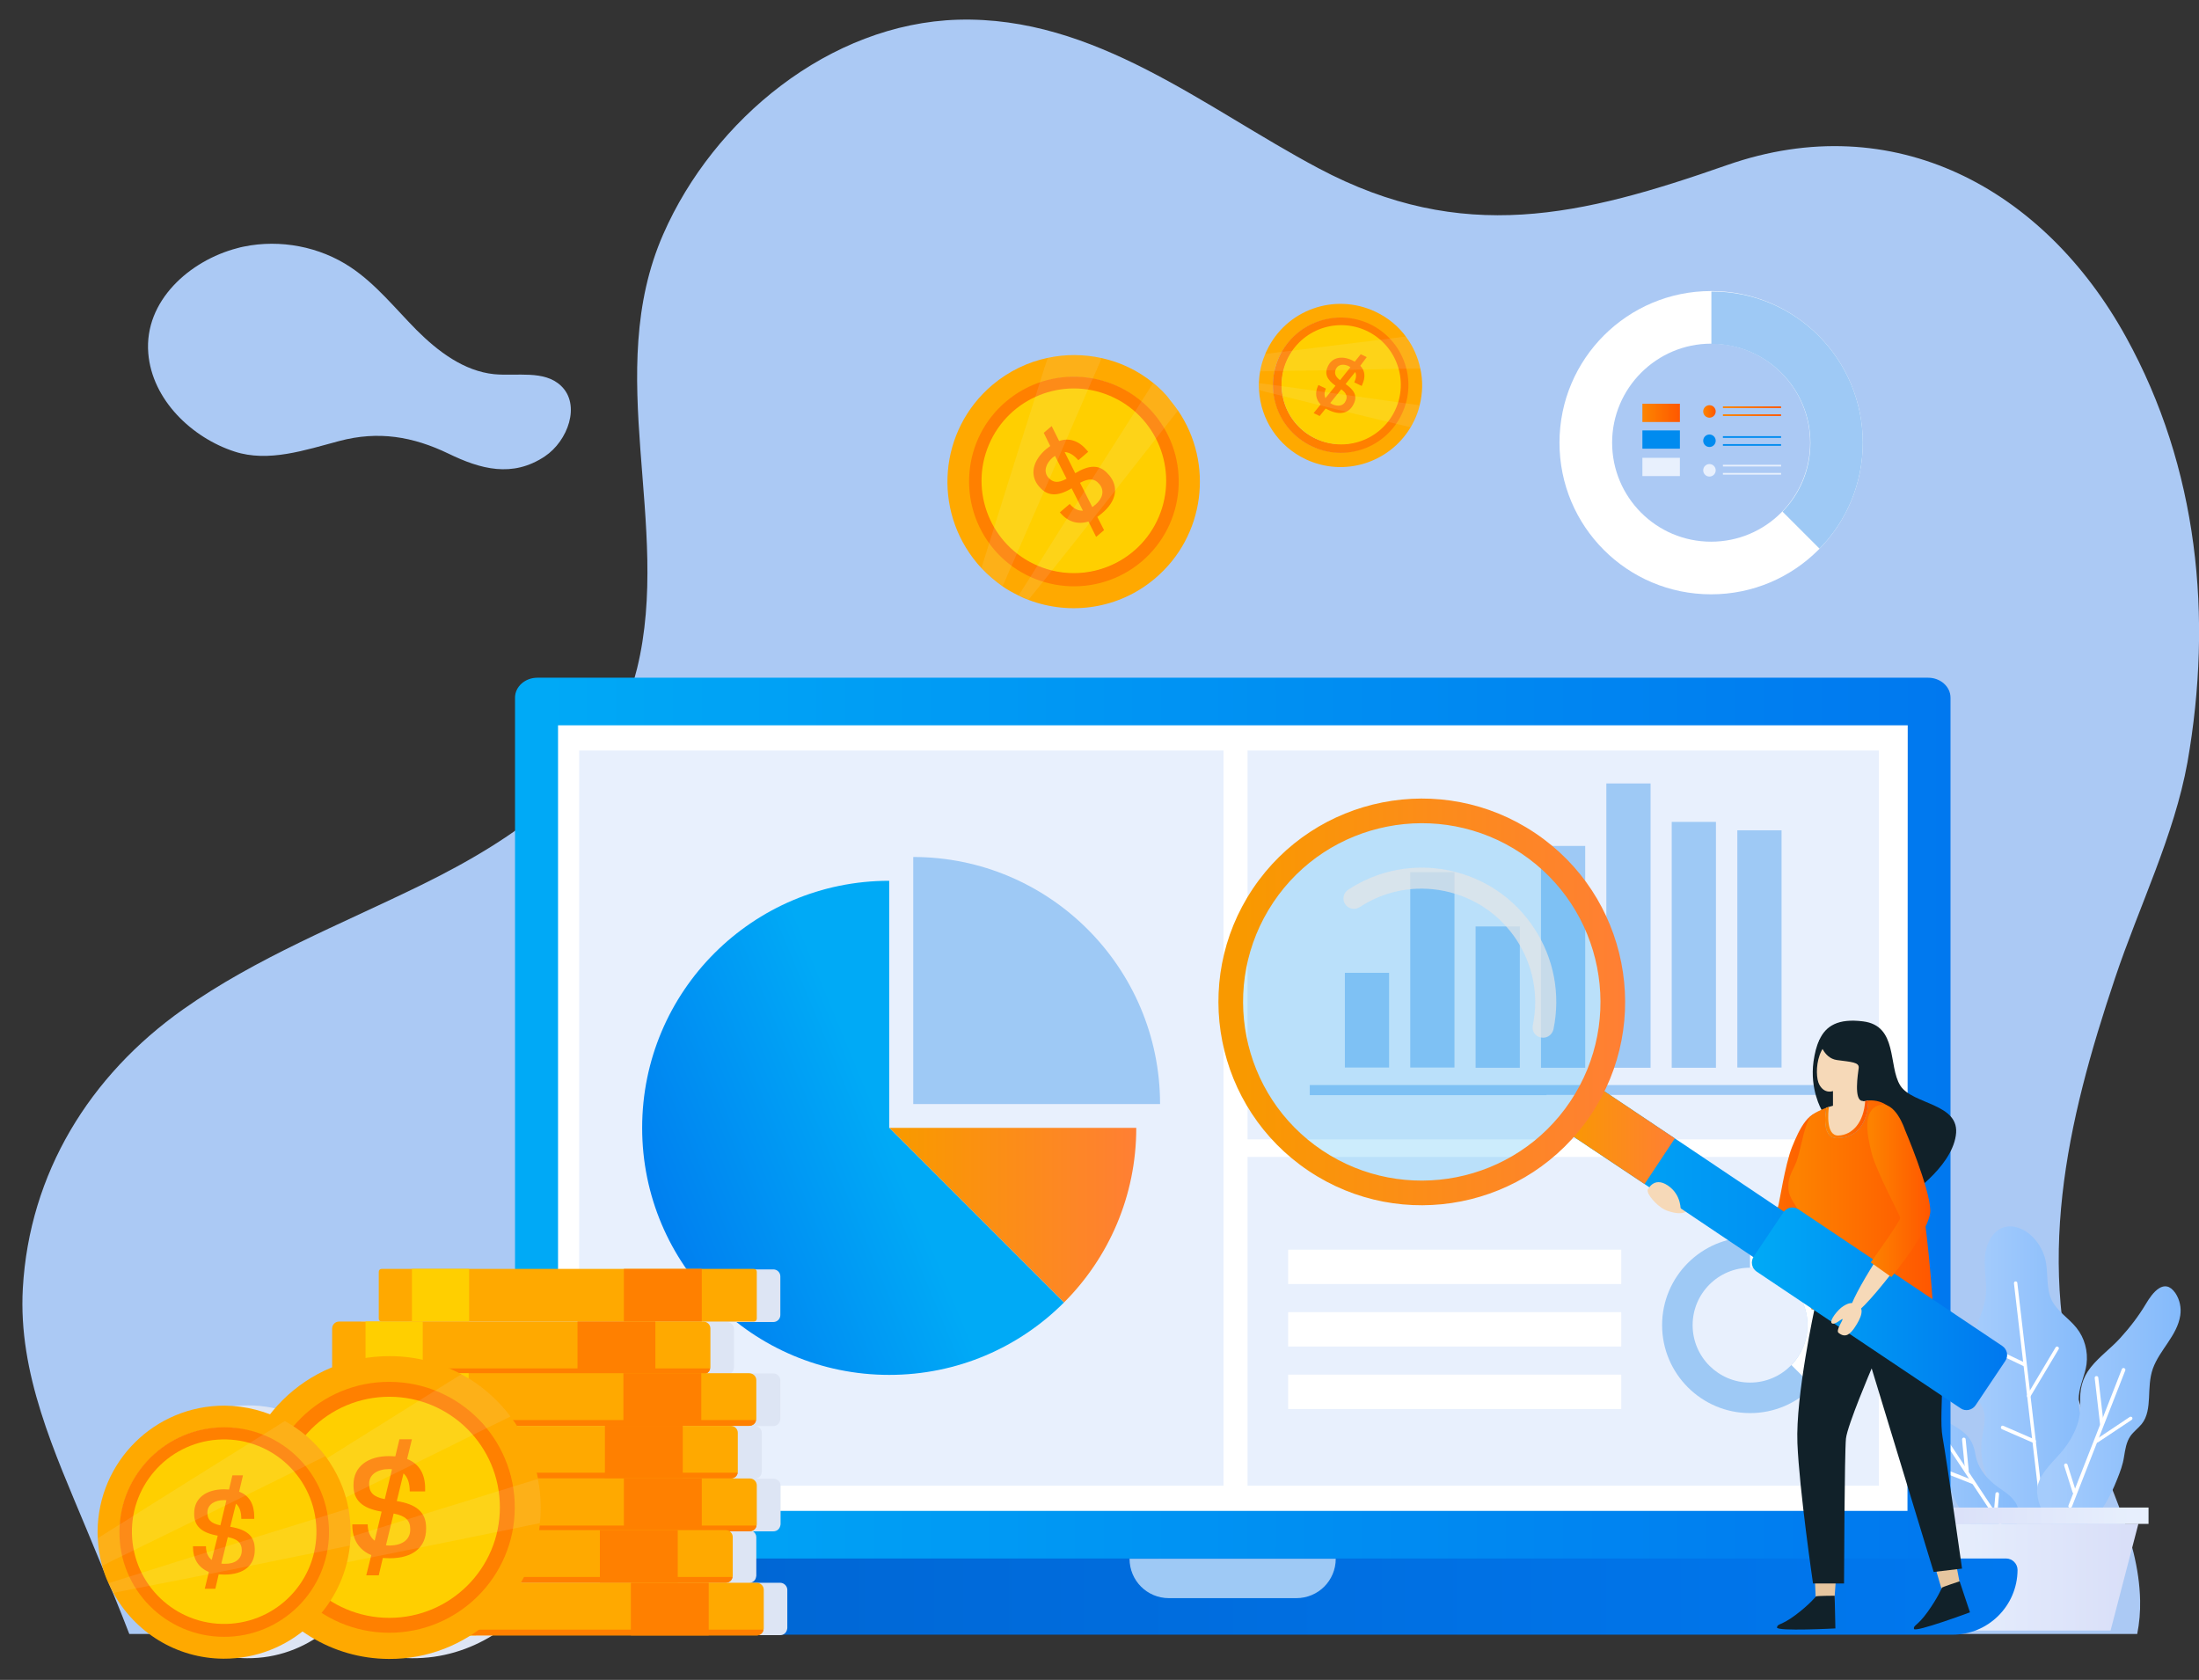 <?xml version="1.0" encoding="utf-8"?>
<!-- Generator: Adobe Illustrator 25.3.1, SVG Export Plug-In . SVG Version: 6.00 Build 0)  -->
<svg version="1.1" id="Layer_1" xmlns="http://www.w3.org/2000/svg" xmlns:xlink="http://www.w3.org/1999/xlink" x="0px" y="0px"
	 viewBox="0 0 915 699" style="enable-background:new 0 0 915 699;" xml:space="preserve">
<rect x="0" y="0" width="915" height="699" fill="#333333" stroke="none"/>
<style type="text/css">
	.st0{fill:#ABC9F4;}
	.st1{fill:url(#SVGID_1_);}
	.st2{fill:#FFFFFF;}
	.st3{fill:url(#SVGID_2_);}
	.st4{fill:none;stroke:#FFFFFF;stroke-width:0.614;stroke-linecap:round;stroke-miterlimit:10;}
	.st5{fill:url(#SVGID_3_);}
	.st6{fill:none;stroke:#000000;stroke-width:0.853;stroke-miterlimit:10;}
	.st7{fill:url(#SVGID_4_);}
	.st8{fill:url(#SVGID_5_);}
	.st9{fill:url(#SVGID_6_);}
	.st10{fill:url(#SVGID_7_);}
	.st11{fill:#9EC9F5;}
	.st12{fill:#E8F0FD;}
	.st13{fill:url(#SVGID_8_);}
	.st14{fill:url(#SVGID_9_);}
	.st15{fill:#DDE5F4;}
	.st16{fill:#FFA900;}
	.st17{fill:#FF8000;}
	.st18{fill:#FFCF00;}
	.st19{opacity:0.1;fill:#EFF0F0;enable-background:new    ;}
	.st20{fill:#F6D9B8;}
	.st21{fill:url(#SVGID_10_);}
	.st22{fill:#112129;}
	.st23{fill:#E6C69F;}
	.st24{fill:url(#SVGID_11_);}
	.st25{opacity:0.2;fill:#00A0F3;enable-background:new    ;}
	.st26{opacity:0.7;}
	.st27{fill:#E5E5E6;}
	.st28{fill:url(#SVGID_12_);}
	.st29{fill:url(#SVGID_13_);}
	.st30{fill:url(#SVGID_14_);}
	.st31{fill:url(#SVGID_15_);}
	.st32{fill:url(#SVGID_16_);}
	.st33{fill:url(#SVGID_17_);}
	.st34{fill:url(#SVGID_18_);}
	.st35{fill:url(#SVGID_19_);}
	.st36{fill:url(#SVGID_20_);}
	.st37{fill:#008BEF;}
	.st38{fill:url(#SVGID_21_);}
</style>
<path class="st0" d="M884.6,140.2c-34.1-61.8-96.6-95.8-166-71.5c-60.6,21.2-110,33.2-170,1.3c-47.6-25.3-93-63.4-150-61.8
	C345.2,9.8,296.9,49.7,276,97.4c-25.4,57.8,3.6,121.2-10.9,180.7c-10.9,44.7-51,71.1-89.9,90.2c-33.5,16.4-68.6,30.2-99,51.7
	c-38.9,27.5-64,68.2-66.7,116.1c-2,35.5,13.2,68.2,26.5,100.2c1.9,4.7,3.9,9.3,5.8,14c4.1,9.8,8.2,19.7,12,29.6h835.5
	c0.9-4.6,1.3-9.2,1.2-13.9c-0.5-26.9-15.3-52.2-23.6-77.2c-20.6-62.2-7.1-121.5,13.2-181.9c9.9-29.6,24.6-59.2,30.1-89.7
	C920.8,256.8,914.7,194.7,884.6,140.2z"/>
<g>
	<g>
		
			<linearGradient id="SVGID_1_" gradientUnits="userSpaceOnUse" x1="816.963" y1="128.878" x2="870.848" y2="128.878" gradientTransform="matrix(1 0 0 -1 0 700)">
			<stop  offset="8.333330e-02" style="stop-color:#A5CCFC"/>
			<stop  offset="1" style="stop-color:#84BAFB"/>
		</linearGradient>
		<path class="st1" d="M836.9,629.4c-8.3-8.9-14.4-19.5-12-32.2c1-5.2,2-9.6-1.5-14.1c-1.6-2.1-3.7-4-4.9-6.5
			c-3.5-7-0.9-14.4,2.1-21.1c2.2-4.9,4.6-9.9,5.5-15.2c0.9-5.7-0.6-11.3-0.2-17c0.3-5.5,3.2-11.6,8.6-12.8c3.6-0.8,7.3,0.8,10.1,3.1
			c3.2,2.7,5.5,6.5,6.5,10.6c1.3,5.6,0.1,11.8,2.7,17c2.3,4.5,7,7.3,10.2,11.3c3.4,4.2,4.9,9.8,4.2,15.2c-0.6,4.4-2.8,8.6-3.2,13.1
			c-1,10.1,6.6,19.4,5.8,29.5c-0.4,5.9-3.8,11.3-8.3,15c-5.2,4.2-12.8,7.4-19.6,6.5c-3.7-0.5-7-2.3-9.2-5.3"/>
		<g>
			<path class="st2" d="M849.3,625.4c-0.4,0-0.7-0.3-0.7-0.7L838,534c0-0.4,0.2-0.8,0.6-0.8c0.4,0,0.8,0.2,0.8,0.6l10.6,90.8
				C850.1,625,849.8,625.4,849.3,625.4C849.4,625.4,849.4,625.4,849.3,625.4z"/>
		</g>
		<g>
			<path class="st2" d="M844.2,581.6c-0.1,0-0.3,0-0.4-0.1c-0.4-0.2-0.5-0.7-0.3-1l11.8-19.8c0.2-0.4,0.7-0.5,1-0.3
				c0.4,0.2,0.5,0.7,0.3,1l-11.8,19.8C844.7,581.5,844.5,581.6,844.2,581.6z"/>
		</g>
		<g>
			<path class="st2" d="M842.2,568.5c-0.1,0-0.2,0-0.3-0.1l-15.5-7.4c-0.4-0.2-0.5-0.6-0.4-1c0.2-0.4,0.6-0.5,1-0.4l15.5,7.4
				c0.4,0.2,0.5,0.6,0.4,1C842.7,568.3,842.5,568.5,842.2,568.5z"/>
		</g>
		<g>
			<path class="st2" d="M846.4,600.5c-0.1,0-0.2,0-0.3-0.1l-13.1-5.7c-0.4-0.2-0.5-0.6-0.4-1c0.2-0.4,0.6-0.6,1-0.4l13.1,5.7
				c0.4,0.2,0.5,0.6,0.4,1C846.9,600.3,846.7,600.5,846.4,600.5z"/>
		</g>
		<g>
			
				<linearGradient id="SVGID_2_" gradientUnits="userSpaceOnUse" x1="847.557" y1="113.747" x2="907.297" y2="113.747" gradientTransform="matrix(1 0 0 -1 0 700)">
				<stop  offset="8.333330e-02" style="stop-color:#A5CCFC"/>
				<stop  offset="1" style="stop-color:#84BAFB"/>
			</linearGradient>
			<path class="st3" d="M848.2,624.5c-0.6-2.4-0.8-4.6-0.3-6.4c1.5-5.9,6.9-10.2,10.6-14.8c4.4-5.5,7.5-12.3,7.1-19.3
				c-0.3-5.7,0.7-10.5,4.4-15.1c3.6-4.5,8.4-7.9,12.2-12.1c4.1-4.5,7.7-9.2,10.8-14.4c2.6-4.4,7.6-11,12.2-4.3
				c1.8,2.7,2.5,6.1,2,9.3c-1.3,8.4-8.6,14.3-11.4,22.1c-1.4,4-1.4,8.1-1.6,12.2c-0.2,3.7-0.6,7.9-3.1,10.9
				c-1.4,1.7-3.3,3.1-4.6,4.9c-1.8,2.6-2.2,5.7-2.7,8.7c-0.5,3.3-1.6,6.2-2.8,9.2c-3,7.6-7.5,16.6-15.1,20.4
				c-2.2,1.1-4.8,1.8-7.2,1.3C853.2,635.9,849.5,629.4,848.2,624.5z"/>
			<g>
				<path class="st2" d="M861.4,627.4c-0.1,0-0.2,0-0.3,0c-0.4-0.2-0.6-0.6-0.4-1l22.2-56.7c0.2-0.4,0.6-0.6,1-0.4
					c0.4,0.2,0.6,0.6,0.4,1L862.1,627C862,627.2,861.7,627.4,861.4,627.4z"/>
			</g>
			<g>
				<path class="st4" d="M888.3,584.2"/>
			</g>
			<g>
				<path class="st2" d="M874.5,593.1c-0.4,0-0.7-0.3-0.7-0.7l-2.2-19c0-0.4,0.2-0.8,0.7-0.8c0.4,0,0.8,0.2,0.8,0.7l2.2,19
					C875.3,592.7,875,593.1,874.5,593.1C874.6,593.1,874.5,593.1,874.5,593.1z"/>
			</g>
			<g>
				<path class="st2" d="M872.5,600.3c-0.2,0-0.5-0.1-0.6-0.3c-0.2-0.3-0.1-0.8,0.2-1l14.1-9.4c0.3-0.2,0.8-0.1,1,0.2s0.1,0.8-0.2,1
					l-14.1,9.4C872.8,600.2,872.7,600.3,872.5,600.3z"/>
			</g>
			<g>
				<path class="st2" d="M863.1,621.5c-0.3,0-0.6-0.2-0.7-0.5l-3.5-11.1c-0.1-0.4,0.1-0.8,0.5-0.9c0.4-0.1,0.8,0.1,0.9,0.5l3.5,11.1
					c0.1,0.4-0.1,0.8-0.5,0.9C863.3,621.5,863.2,621.5,863.1,621.5z"/>
			</g>
		</g>
		<g>
			
				<linearGradient id="SVGID_3_" gradientUnits="userSpaceOnUse" x1="787.8" y1="90.927" x2="839.824" y2="90.927" gradientTransform="matrix(1 0 0 -1 0 700)">
				<stop  offset="8.333330e-02" style="stop-color:#A5CCFC"/>
				<stop  offset="1" style="stop-color:#84BAFB"/>
			</linearGradient>
			<path class="st5" d="M839.8,630.4c0.1-1.7-0.1-3.3-0.7-4.4c-1.9-3.8-6.2-5.9-9.4-8.5c-3.8-3.1-6.9-7.3-7.7-12.1
				c-0.6-3.9-2-7.1-5.2-9.6c-3.1-2.5-6.9-4.1-10.1-6.5c-3.4-2.5-6.6-5.1-9.4-8.2c-2.4-2.6-6.8-6.4-8.9-1.1c-0.8,2.1-0.8,4.5,0,6.6
				c2.1,5.5,8,8.4,11,13.3c1.5,2.5,2.1,5.3,2.9,8.1c0.7,2.5,1.6,5.3,3.7,6.9c1.2,1,2.7,1.6,3.9,2.6c1.6,1.5,2.3,3.6,3.1,5.5
				c0.8,2.1,2,4,3.2,5.9c3.1,4.8,7.5,10.2,13.3,11.6c1.7,0.4,3.5,0.5,5.1-0.2C838.1,638.9,839.7,633.9,839.8,630.4z"/>
			<g>
				<path class="st2" d="M832.3,634.3c-0.2,0-0.5-0.1-0.6-0.3l-23.4-35.3c-0.2-0.3-0.1-0.8,0.2-1s0.8-0.1,1,0.2l23.4,35.3
					c0.2,0.3,0.1,0.8-0.2,1C832.6,634.2,832.5,634.3,832.3,634.3z"/>
			</g>
			<path class="st6" d="M807.8,608.7"/>
			<g>
				<path class="st2" d="M818.4,612.9c-0.4,0-0.7-0.3-0.7-0.7l-1.3-13.2c0-0.4,0.3-0.8,0.7-0.8s0.8,0.3,0.8,0.7l1.3,13.2
					C819.2,612.5,818.9,612.9,818.4,612.9L818.4,612.9z"/>
			</g>
			<g>
				<path class="st2" d="M820.8,617.5c-0.1,0-0.2,0-0.3-0.1l-10.9-4.3c-0.4-0.1-0.6-0.6-0.4-1c0.1-0.4,0.6-0.6,1-0.4l10.9,4.3
					c0.4,0.1,0.6,0.6,0.4,1C821.4,617.3,821.1,617.5,820.8,617.5z"/>
			</g>
			<g>
				<path class="st2" d="M830.3,630.5C830.3,630.5,830.2,630.5,830.3,630.5c-0.5,0-0.8-0.4-0.7-0.8l0.7-8.1c0-0.4,0.3-0.7,0.8-0.7
					c0.4,0,0.7,0.4,0.7,0.8l-0.7,8.1C831,630.2,830.7,630.5,830.3,630.5z"/>
			</g>
		</g>
	</g>
	<g>
		<g>
			
				<linearGradient id="SVGID_4_" gradientUnits="userSpaceOnUse" x1="802.8" y1="43.75" x2="889.8" y2="43.75" gradientTransform="matrix(1 0 0 -1 0 700)">
				<stop  offset="0" style="stop-color:#E8F0FD"/>
				<stop  offset="1" style="stop-color:#D8DEF8"/>
			</linearGradient>
			<polygon class="st7" points="814.4,678.5 878.2,678.5 889.8,634 802.8,634 			"/>
		</g>
		
			<linearGradient id="SVGID_5_" gradientUnits="userSpaceOnUse" x1="798.7" y1="69.3" x2="894" y2="69.3" gradientTransform="matrix(1 0 0 -1 0 700)">
			<stop  offset="0" style="stop-color:#D8DEF8"/>
			<stop  offset="1" style="stop-color:#E8F0FD"/>
		</linearGradient>
		<rect x="798.7" y="627.3" class="st8" width="95.3" height="6.8"/>
	</g>
</g>
<g>
	<g>
		<g>
			
				<linearGradient id="SVGID_6_" gradientUnits="userSpaceOnUse" x1="214.3" y1="234.7" x2="811.6" y2="234.7" gradientTransform="matrix(1 0 0 -1 0 700)">
				<stop  offset="0" style="stop-color:#00AAF6"/>
				<stop  offset="1" style="stop-color:#0078EF"/>
			</linearGradient>
			<path class="st9" d="M811.5,640.3c0,4.6-4.2,8.3-9.3,8.3H223.6c-5.1,0-9.3-3.7-9.3-8.3v-350c0-4.6,4.2-8.3,9.3-8.3h578.7
				c5.1,0,9.3,3.7,9.3,8.3v350H811.5z"/>
			<path class="st2" d="M793.7,628.7C793.7,628.7,793.7,628.8,793.7,628.7H232.2l0,0V301.8h561.6L793.7,628.7L793.7,628.7z"/>
			
				<linearGradient id="SVGID_7_" gradientUnits="userSpaceOnUse" x1="186.4" y1="35.65" x2="839.5" y2="35.65" gradientTransform="matrix(1 0 0 -1 0 700)">
				<stop  offset="0" style="stop-color:#0063CF"/>
				<stop  offset="1" style="stop-color:#0078EF"/>
			</linearGradient>
			<path class="st10" d="M812.5,680.2H213.3c-14.9,0-26.9-12.1-26.9-26.9l0,0c0-2.6,2.1-4.8,4.8-4.8h643.5c2.6,0,4.8,2.1,4.8,4.8
				l0,0C839.4,668.2,827.3,680.2,812.5,680.2z"/>
			<g>
				<path class="st11" d="M555.8,648.6L555.8,648.6c0,9.1-7.3,16.4-16.4,16.4h-53c-9.1,0-16.4-7.3-16.4-16.4l0,0"/>
			</g>
		</g>
	</g>
	<path class="st12" d="M509.1,618.2C509.1,618.2,509.1,618.3,509.1,618.2H241l0,0V312.3h268.1V618.2z"/>
	<path class="st12" d="M781.8,618.2C781.8,618.2,781.8,618.3,781.8,618.2H519.1l0,0V481.4h262.7V618.2z"/>
	<path class="st12" d="M781.8,474.1L781.8,474.1H519.1l0,0V312.3h262.7V474.1z"/>
	<g>
		<g>
			
				<linearGradient id="SVGID_8_" gradientUnits="userSpaceOnUse" x1="370" y1="194.35" x2="472.8" y2="194.35" gradientTransform="matrix(1 0 0 -1 0 700)">
				<stop  offset="6.182800e-02" style="stop-color:#F99900"/>
				<stop  offset="1" style="stop-color:#FF7F34"/>
			</linearGradient>
			<path class="st13" d="M472.8,469.3c0,28.4-11.5,54.1-30.1,72.7L370,469.3H472.8z"/>
			
				<linearGradient id="SVGID_9_" gradientUnits="userSpaceOnUse" x1="368.294" y1="229.985" x2="258.825" y2="184.595" gradientTransform="matrix(1 0 0 -1 0 700)">
				<stop  offset="0" style="stop-color:#00AAF6"/>
				<stop  offset="1" style="stop-color:#0078EF"/>
			</linearGradient>
			<path class="st14" d="M442.7,542c-18.6,18.6-44.2,30.1-72.7,30.1c-56.8,0-102.8-46-102.8-102.8s46-102.8,102.8-102.8v102.8
				L442.7,542z"/>
			<g>
				<path class="st11" d="M482.7,459.4H380V356.6C436.7,356.6,482.7,402.7,482.7,459.4z"/>
			</g>
		</g>
		<g>
			<g>
				<polygon class="st11" points="755.9,451.5 643.5,451.5 633.2,451.5 545,451.5 545,455.7 643.5,455.7 643.5,455.6 755.9,455.6 
									"/>
			</g>
			<g>
				<g>
					<g>
						<rect x="559.6" y="404.8" class="st11" width="18.4" height="39.4"/>
					</g>
				</g>
				<g>
					<g>
						<rect x="586.8" y="362.9" class="st11" width="18.4" height="81.3"/>
					</g>
				</g>
				<g>
					<g>
						<rect x="614" y="385.5" class="st11" width="18.4" height="58.8"/>
					</g>
				</g>
				<g>
					<g>
						<rect x="641.2" y="352" class="st11" width="18.4" height="92.3"/>
					</g>
				</g>
				<g>
					<g>
						<rect x="668.4" y="326" class="st11" width="18.4" height="118.3"/>
					</g>
				</g>
				<g>
					<g>
						<rect x="695.6" y="342" class="st11" width="18.4" height="102.3"/>
					</g>
				</g>
				<g>
					<g>
						<rect x="722.9" y="345.5" class="st11" width="18.4" height="98.7"/>
					</g>
				</g>
			</g>
		</g>
		<g>
			<g>
				<g>
					<path class="st11" d="M728.2,514.8c-20.2,0-36.6,16.4-36.6,36.6c0,20.2,16.4,36.6,36.6,36.6c20.2,0,36.6-16.4,36.6-36.6
						S748.4,514.8,728.2,514.8z M728.2,575.3c-13.2,0-23.9-10.7-23.9-23.9s10.7-23.9,23.9-23.9s23.9,10.7,23.9,23.9
						S741.4,575.3,728.2,575.3z"/>
				</g>
				<path class="st2" d="M764.8,551.4c0,9.9-4,19-10.4,25.6l-9-9c4.2-4.3,6.7-10.2,6.7-16.6c0-13.2-10.7-23.9-23.9-23.9v-12.7
					C748.4,514.8,764.8,531.2,764.8,551.4z"/>
			</g>
			<g>
				<rect x="536" y="520" class="st2" width="138.6" height="14.3"/>
				<rect x="536" y="546" class="st2" width="138.6" height="14.3"/>
				<rect x="536" y="572" class="st2" width="138.6" height="14.3"/>
			</g>
		</g>
	</g>
</g>
<g>
	<g>
		<path class="st15" d="M324.6,658.6h-12.8c1.4,0,2.6-1,2.8-2.4c0-0.2,0.1-0.3,0.1-0.5v-16.1c0-1-0.6-1.9-1.4-2.4h8.5
			c1.5,0,2.6-1,2.9-2.4c0-0.2,0.1-0.3,0.1-0.5v-16.1c0-1.6-1.3-2.9-2.9-2.9h-7.8c1.4,0,2.6-1,2.8-2.4c0-0.2,0.1-0.3,0.1-0.5v-16.1
			c0-1.6-1.3-2.9-2.9-2.9h7.6c1.5,0,2.6-1,2.9-2.4c0-0.2,0.1-0.3,0.1-0.5v-16.1c0-1.6-1.3-2.9-2.9-2.9H304c0.7-0.4,1.2-1.1,1.3-1.9
			c0-0.2,0.1-0.3,0.1-0.5V553c0-1.6-1.3-2.9-2.9-2.9h19.3c1.6,0,2.9-1.3,2.9-2.9v-16.1c0-1.6-1.3-2.9-2.9-2.9h-20h-32.4H205h-23.8
			h-10.9c-1.6,0-2.9,1.3-2.9,2.9V547c0,1.6,1.3,2.9,2.9,2.9h-8.4H151c-1.6,0-2.9,1.3-2.9,2.9v16c-10.3,4.2-19.1,11-25.9,19.6
			c-5.9-2.3-12.2-3.6-18.9-3.6c-29.1-0.1-52.7,23.3-52.9,52.4c0,0.9,0,1.8,0.1,2.7c0.2,4,0.8,7.8,1.8,11.5c0.7,2.5,1.5,4.9,2.6,7.2
			c0.6,1.4,1.3,2.7,2,4c8.9,16.2,26.1,27.3,45.9,27.4c12.4,0.1,23.8-4.2,32.8-11.4c10.1,7.1,22.5,11.3,35.8,11.4
			c12.4,0.1,23.9-3.5,33.7-9.6h2.7h64.4h32.4h20c1.5,0,2.6-1,2.9-2.4c0-0.2,0.1-0.3,0.1-0.5v-16.1
			C327.5,659.9,326.2,658.6,324.6,658.6z"/>
	</g>
	<g>
		<g>
			<g>
				<path class="st16" d="M313.7,549.9H158.8c-0.7,0-1.2-0.5-1.2-1.2v-19.5c0-0.7,0.5-1.2,1.2-1.2h154.9c0.7,0,1.2,0.5,1.2,1.2v19.5
					C314.9,549.4,314.4,549.9,313.7,549.9z"/>
				<rect x="259.6" y="528" class="st17" width="32.4" height="21.9"/>
				<rect x="171.4" y="528" class="st18" width="23.8" height="21.9"/>
			</g>
			<g>
				<g>
					<path class="st16" d="M295.6,552.8v16.1c0,0.2,0,0.3-0.1,0.5c-0.2,1.4-1.4,2.4-2.9,2.4H141.2c-1.4,0-2.6-1-2.9-2.4
						c0-0.2-0.1-0.3-0.1-0.5v-16.1c0-1.6,1.3-2.9,2.9-2.9h151.5C294.3,549.9,295.6,551.2,295.6,552.8z"/>
					<rect x="240.3" y="549.9" class="st17" width="32.4" height="21.9"/>
					<rect x="152.1" y="549.9" class="st18" width="23.8" height="21.9"/>
				</g>
				<path class="st17" d="M295.5,569.4c-0.2,1.4-1.4,2.4-2.9,2.4H141.2c-1.4,0-2.6-1-2.9-2.4H295.5z"/>
			</g>
			<g>
				<g>
					<path class="st16" d="M314.7,574.3v16.1c0,0.2,0,0.3-0.1,0.5c-0.2,1.4-1.4,2.4-2.9,2.4H160.2c-1.4,0-2.6-1-2.9-2.4
						c0-0.2-0.1-0.3-0.1-0.5v-16.1c0-1.6,1.3-2.9,2.9-2.9h151.5C313.4,571.4,314.7,572.7,314.7,574.3z"/>
					<rect x="259.4" y="571.4" class="st17" width="32.4" height="21.9"/>
					<rect x="171.2" y="571.4" class="st18" width="23.8" height="21.9"/>
				</g>
				<path class="st17" d="M314.6,590.9c-0.2,1.4-1.4,2.4-2.9,2.4H160.2c-1.4,0-2.6-1-2.9-2.4H314.6z"/>
			</g>
			<g>
				<g>
					<path class="st16" d="M307,596.2v16.1c0,0.2,0,0.3-0.1,0.5c-0.2,1.4-1.4,2.4-2.9,2.4H152.6c-1.4,0-2.6-1-2.9-2.4
						c0-0.2-0.1-0.3-0.1-0.5v-16.1c0-1.6,1.3-2.9,2.9-2.9H304C305.7,593.3,307,594.6,307,596.2z"/>
					<rect x="251.7" y="593.3" class="st17" width="32.4" height="21.9"/>
					<rect x="163.5" y="593.3" class="st18" width="23.8" height="21.9"/>
				</g>
				<path class="st17" d="M307,612.8c-0.2,1.4-1.4,2.4-2.9,2.4H152.6c-1.4,0-2.6-1-2.9-2.4H307z"/>
			</g>
			<g>
				<g>
					<path class="st16" d="M314.9,618.1v16.1c0,0.2,0,0.3-0.1,0.5c-0.2,1.4-1.4,2.4-2.9,2.4H160.5c-1.4,0-2.6-1-2.9-2.4
						c0-0.2-0.1-0.3-0.1-0.5v-16.1c0-1.6,1.3-2.9,2.9-2.9H312C313.6,615.2,314.9,616.5,314.9,618.1z"/>
					<rect x="259.6" y="615.2" class="st17" width="32.4" height="21.9"/>
					<rect x="171.4" y="615.2" class="st18" width="23.8" height="21.9"/>
				</g>
				<path class="st17" d="M314.8,634.8c-0.2,1.4-1.4,2.4-2.9,2.4H160.5c-1.4,0-2.6-1-2.9-2.4H314.8z"/>
			</g>
			<g>
				<g>
					<path class="st16" d="M304.9,639.6v16.1c0,0.2,0,0.3-0.1,0.5c-0.2,1.4-1.4,2.4-2.9,2.4H150.5c-1.4,0-2.6-1-2.9-2.4
						c0-0.2-0.1-0.3-0.1-0.5v-16.1c0-1.6,1.3-2.9,2.9-2.9H302C303.6,636.7,304.9,638,304.9,639.6z"/>
					<rect x="249.6" y="636.7" class="st17" width="32.4" height="21.9"/>
					<rect x="161.4" y="636.7" class="st18" width="23.8" height="21.9"/>
				</g>
				<path class="st17" d="M304.8,656.2c-0.2,1.4-1.4,2.4-2.9,2.4H150.5c-1.4,0-2.6-1-2.9-2.4H304.8z"/>
			</g>
			<g>
				<g>
					<path class="st16" d="M317.8,661.5v16.1c0,0.2,0,0.3-0.1,0.5c-0.2,1.4-1.4,2.4-2.9,2.4H163.3c-1.4,0-2.6-1-2.9-2.4
						c0-0.2-0.1-0.3-0.1-0.5v-16.1c0-1.6,1.3-2.9,2.9-2.9h151.5C316.5,658.6,317.8,659.9,317.8,661.5z"/>
					<rect x="262.5" y="658.6" class="st17" width="32.4" height="21.9"/>
					<rect x="174.3" y="658.6" class="st18" width="23.8" height="21.9"/>
				</g>
				<path class="st17" d="M317.7,678.1c-0.2,1.4-1.4,2.4-2.9,2.4H163.3c-1.4,0-2.6-1-2.9-2.4H317.7z"/>
			</g>
		</g>
		<g>
			<g>
				<g id="XMLID_11_">
					<g>
						<path class="st16" d="M223.9,615.4c-1.8-9.6-5.8-18.5-11.5-26c-5.4-7.2-12.3-13.2-20.3-17.5c-8.9-4.8-19-7.6-29.8-7.6
							c-34.8-0.2-63.1,27.9-63.3,62.7c0,1.1,0,2.2,0.1,3.2c0.2,4.8,1,9.3,2.2,13.8c0.8,3,1.9,5.9,3.1,8.7c0.7,1.6,1.5,3.3,2.4,4.8
							c10.6,19.4,31.2,32.7,55,32.8c32.6,0.2,59.6-24.6,62.9-56.4c0.2-2.1,0.3-4.2,0.4-6.3C225,623.3,224.6,619.3,223.9,615.4z
							 M161.8,679c-18.2-0.1-34.3-9.6-43.4-23.9c-1.3-1.9-2.4-3.9-3.3-6c-1.5-3.2-2.7-6.7-3.5-10.2c-0.9-3.9-1.3-7.9-1.3-12
							c0-1.3,0.1-2.6,0.2-3.9c2.1-26.8,24.6-47.8,51.9-47.7c6.6,0,12.8,1.3,18.6,3.5c8.4,3.3,15.7,8.7,21.4,15.5
							c5.6,6.9,9.5,15.2,10.9,24.3c0.5,2.8,0.7,5.8,0.7,8.7c0,3-0.3,5.9-0.8,8.8C208.8,660.6,187.4,679.1,161.8,679z"/>
						<path class="st17" d="M162.2,575c28.8,0.1,52.1,23.6,52,52.4c-0.1,28.8-23.6,52.1-52.4,52s-52.1-23.6-52-52.4
							C109.9,598.1,133.4,574.8,162.2,575z M207.3,627.4c0.1-25-20.1-45.4-45.1-45.6c-25-0.1-45.4,20.1-45.6,45.1
							c-0.1,25,20.1,45.4,45.1,45.6C186.8,672.6,207.2,652.4,207.3,627.4z"/>
						<ellipse class="st18" cx="162" cy="627.2" rx="46" ry="46"/>
					</g>
				</g>
				<g>
					<g>
						<path class="st17" d="M169.4,607.1c5.1,2,7.6,6.4,7.5,12.6v0.9h-6.4c0-3.5-0.9-6-2.6-7.5l-2.8,11.5c8,1.3,12.2,4.5,12.2,11.1
							v0.5c0,7.6-5.5,12.2-15.1,12.2c-1,0-1.9-0.1-2.9-0.1l-1.7,7.2h-5.2l2.1-8.4c-5.2-2.2-7.9-6.6-7.9-12.4v-0.4h6.4
							c0,3,1,5.3,2.9,6.8l2.9-12.1c-8.3-1.4-11.7-4.9-11.7-10.8v-0.5c0-7.4,6-11.9,15-11.8c0.8,0,1.6,0.1,2.4,0.1l1.7-7.1h5.2
							L169.4,607.1z M160.1,623.8l3-12.4c-0.3-0.1-0.7-0.1-1-0.1h-0.3c-4.6,0-8.2,2.2-8.2,6v0.3
							C153.6,620.9,155.3,622.9,160.1,623.8z M170.7,636.5v-0.3c0-3.6-2.1-5.5-6.9-6.4l-3.2,13.2c0.5,0.1,1,0.1,1.5,0.1h0.3
							C167.3,643,170.7,640.7,170.7,636.5z"/>
					</g>
				</g>
			</g>
			<path class="st19" d="M212.4,589.4c-3.3,1.7-6.7,3.3-10.2,5c-29.4,14.6-61.9,30.5-90.7,44.5c-3.5,1.7-6.9,3.3-10.2,5
				c-1.2-4.4-2-9-2.2-13.8c3.7-2.3,7.4-4.7,11.2-7.1c22.5-14.2,47.1-29.6,70.5-44.2c3.8-2.4,7.5-4.7,11.3-7
				C200,576.2,207,582.2,212.4,589.4z"/>
			<path class="st19" d="M225,627.5c0,2.1-0.1,4.2-0.4,6.3c-3.6,0.7-7.4,1.5-11.6,2.4c-27.4,5.6-65.9,13.4-94.7,19
				c-4.1,0.8-8,1.6-11.6,2.2c-0.9-1.6-1.7-3.2-2.4-4.8c3.3-1,6.9-2.2,10.7-3.4c29.3-9.3,70-21.8,98.1-30.5c3.8-1.2,7.4-2.3,10.7-3.3
				C224.6,619.3,225,623.3,225,627.5z"/>
		</g>
		<g>
			<g>
				<g id="XMLID_7_">
					<g>
						<path class="st16" d="M145,627.7c-1.5-8.1-4.9-15.4-9.6-21.8c-4.5-6-10.3-11-17-14.6c-7.4-4-15.9-6.3-24.9-6.4
							c-29.1-0.1-52.7,23.3-52.9,52.4c0,0.9,0,1.8,0.1,2.7c0.2,4,0.8,7.8,1.8,11.5c0.7,2.5,1.5,4.9,2.6,7.2c0.6,1.4,1.3,2.7,2,4
							C56,679,73.2,690.1,93,690.2c27.3,0.1,49.8-20.5,52.6-47.1c0.2-1.7,0.3-3.5,0.3-5.3C145.9,634.3,145.6,631,145,627.7z
							 M93.1,680.8c-15.3-0.1-28.6-8-36.3-19.9c-1-1.6-2-3.3-2.8-5c-1.3-2.7-2.3-5.6-3-8.6c-0.7-3.2-1.1-6.6-1.1-10
							c0-1.1,0.1-2.2,0.1-3.3c1.8-22.4,20.5-40,43.4-39.9c5.5,0,10.7,1.1,15.5,2.9c7,2.7,13.2,7.3,17.9,13
							c4.7,5.7,7.9,12.7,9.1,20.3c0.4,2.4,0.6,4.8,0.6,7.3s-0.2,4.9-0.6,7.3C132.4,665.5,114.5,680.9,93.1,680.8z"/>
						<path class="st17" d="M93.5,593.9c24.1,0.1,43.5,19.7,43.4,43.8s-19.7,43.5-43.8,43.4C69,681,49.5,661.4,49.7,637.3
							C49.8,613.2,69.4,593.8,93.5,593.9z M131.2,637.7c0.1-20.9-16.8-38-37.7-38.1s-38,16.8-38.1,37.7s16.8,38,37.7,38.1
							S131.1,658.6,131.2,637.7z"/>
						
							<ellipse transform="matrix(0.997 -7.409814e-02 7.409814e-02 0.997 -46.98 8.666)" class="st18" cx="93.3" cy="637.5" rx="38.4" ry="38.4"/>
					</g>
				</g>
				<g>
					<g>
						<g>
							<g>
								<path class="st17" d="M99.5,620.7c4.3,1.6,6.3,5.3,6.3,10.5v0.8h-5.4c0-2.9-0.7-5-2.2-6.3l-2.4,9.6
									c6.7,1.1,10.2,3.7,10.2,9.3v0.4c0,6.4-4.6,10.2-12.6,10.2c-0.8,0-1.6-0.1-2.4-0.1l-1.4,6h-4.4l1.7-7
									c-4.4-1.8-6.6-5.5-6.6-10.4v-0.3h5.4c0,2.5,0.8,4.5,2.4,5.7l2.5-10.1c-6.9-1.2-9.8-4.1-9.8-9v-0.4c0-6.2,5-9.9,12.5-9.9
									c0.7,0,1.4,0.1,2,0.1l1.4-5.9h4.4L99.5,620.7z M91.7,634.7l2.5-10.4c-0.3-0.1-0.6-0.1-0.8-0.1h-0.2c-3.8,0-6.8,1.8-6.9,5
									v0.3C86.3,632.2,87.6,633.9,91.7,634.7z M100.6,645.3V645c0-3-1.8-4.6-5.8-5.4l-2.7,11c0.4,0.1,0.8,0.1,1.3,0.1h0.2
									C97.7,650.8,100.5,648.8,100.6,645.3z"/>
							</g>
						</g>
					</g>
				</g>
			</g>
			<path class="st19" d="M135.4,605.9c-2.8,1.4-5.6,2.8-8.5,4.2c-24.6,12.2-51.7,25.5-75.8,37.2c-2.9,1.4-5.8,2.8-8.5,4.2
				c-1-3.7-1.6-7.5-1.8-11.5c3.1-2,6.2-3.9,9.4-5.9c18.8-11.9,39.4-24.7,58.9-36.9c3.2-2,6.3-3.9,9.4-5.9
				C125.1,594.9,130.9,599.9,135.4,605.9z"/>
			<path class="st19" d="M145.9,637.8c0,1.8-0.1,3.5-0.3,5.3c-3,0.6-6.2,1.3-9.7,2c-22.9,4.7-55,11.2-79.1,15.8
				c-3.4,0.7-6.7,1.3-9.7,1.9c-0.7-1.3-1.4-2.7-2-4c2.8-0.9,5.8-1.8,8.9-2.8c24.5-7.8,58.5-18.2,82-25.5c3.2-1,6.2-1.9,9-2.8
				C145.6,631,145.9,634.3,145.9,637.8z"/>
		</g>
	</g>
</g>
<g>
	<g>
		<g id="XMLID_13_">
			<g>
				<path class="st16" d="M479.8,159.3c-6.4-5.2-13.7-8.6-21.4-10.3c-7.3-1.6-15-1.7-22.4-0.1c-8.2,1.7-16.2,5.5-23.1,11.3
					c-22.2,18.8-25,51.9-6.3,74.2c0.6,0.7,1.2,1.4,1.8,2c2.7,2.9,5.7,5.4,8.8,7.6c2.1,1.5,4.4,2.7,6.6,3.8c1.4,0.7,2.7,1.3,4.1,1.8
					c17.3,6.6,37.6,3.9,52.7-8.9c20.8-17.6,24.6-47.9,9.5-70c-1-1.4-2-2.8-3.2-4.2C484.9,163.7,482.4,161.4,479.8,159.3z
					 M474.8,233.4c-11.7,9.8-27,12.5-40.5,8.3c-1.8-0.5-3.6-1.2-5.4-2c-2.7-1.2-5.3-2.8-7.8-4.6c-2.7-2-5.1-4.3-7.3-6.9
					c-0.7-0.8-1.4-1.7-2-2.6c-13.2-18.2-10.3-43.7,7.2-58.5c4.2-3.5,8.8-6.1,13.7-7.8c7.1-2.5,14.7-3,22-1.7s14.2,4.5,20.1,9.5
					c1.8,1.5,3.6,3.3,5.2,5.2s3,3.9,4.3,6C494.7,196.2,491.2,219.6,474.8,233.4z"/>
				<path class="st17" d="M418.7,167c18.4-15.5,45.9-13.2,61.5,5.2c15.5,18.4,13.2,45.9-5.2,61.5c-18.4,15.5-45.9,13.2-61.5-5.2
					C398,210,400.3,182.5,418.7,167z M475.8,175.9c-13.5-16-37.4-18-53.4-4.5s-18,37.4-4.5,53.4s37.4,18,53.4,4.5
					C487.3,215.8,489.3,191.9,475.8,175.9z"/>
				
					<ellipse transform="matrix(0.39 -0.921 0.921 0.39 88.063 533.535)" class="st18" cx="446.9" cy="200.3" rx="38.4" ry="38.4"/>
			</g>
		</g>
		<g>
			<g>
				<g>
					<g>
						<path class="st17" d="M440.7,183.5c4.3-1.5,8.3,0,11.6,3.9l0.5,0.6l-4.1,3.5c-1.9-2.2-3.8-3.3-5.7-3.4l4.4,8.8
							c5.8-3.5,10.2-3.8,13.8,0.5l0.3,0.3c4.1,4.9,3.1,10.8-3,15.9c-0.6,0.5-1.3,1-1.9,1.5l2.8,5.5l-3.3,2.8l-3.2-6.4
							c-4.5,1.4-8.6,0.1-11.7-3.6l-0.2-0.2l4.1-3.5c1.6,1.9,3.5,2.9,5.5,2.8l-4.7-9.3c-6,3.6-10.1,3.2-13.3-0.5l-0.3-0.3
							c-4-4.7-2.6-10.8,3.1-15.6c0.5-0.4,1.1-0.8,1.6-1.2l-2.7-5.5l3.3-2.8L440.7,183.5z M443.8,199.2l-4.8-9.5
							c-0.2,0.1-0.5,0.3-0.7,0.5l-0.2,0.1c-2.9,2.5-4,5.8-2,8.3l0.2,0.2C438.1,200.8,440.2,201.2,443.8,199.2z M457.5,201.5
							l-0.2-0.2c-1.9-2.3-4.3-2.3-7.9-0.4l5.1,10.1c0.4-0.2,0.7-0.5,1-0.8l0.2-0.1C458.8,207.5,459.7,204.2,457.5,201.5z"/>
					</g>
				</g>
			</g>
		</g>
	</g>
	<path class="st19" d="M458.4,149c-1.2,2.9-2.5,5.8-3.8,8.7c-10.8,25.2-22.8,52.9-33.6,77.5c-1.3,3-2.6,5.9-3.8,8.7
		c-3.2-2.2-6.1-4.7-8.8-7.6c1.1-3.5,2.2-7,3.3-10.6c6.6-21.2,13.9-44.4,20.9-66.3c1.1-3.6,2.2-7.1,3.4-10.6
		C443.4,147.3,451.1,147.3,458.4,149z"/>
	<path class="st19" d="M487.1,166.4c1.2,1.4,2.2,2.8,3.2,4.2c-1.9,2.4-3.9,5-6.1,7.8c-14.4,18.4-34.6,44.2-50,63.4
		c-2.2,2.7-4.2,5.3-6.2,7.7c-1.4-0.5-2.8-1.1-4.1-1.8c1.6-2.5,3.2-5.1,5-7.9c13.6-21.8,32.7-51.8,45.9-72.5c1.8-2.8,3.5-5.5,5-7.9
		C482.4,161.4,484.9,163.7,487.1,166.4z"/>
</g>
<g>
	<g>
		<g id="XMLID_14_">
			<g>
				<path class="st16" d="M590.7,168.7c1.3-5.1,1.4-10.4,0.3-15.3c-1-4.8-3-9.3-5.9-13.2c-3.2-4.4-7.5-8-12.8-10.5
					c-17-8-37.2-0.8-45.2,16.2c-0.3,0.5-0.5,1.1-0.7,1.6c-1,2.4-1.7,4.8-2.1,7.2c-0.3,1.6-0.4,3.3-0.5,4.9c0,1,0,1.9,0.1,2.9
					c0.7,11.9,7.8,23.1,19.4,28.6c15.9,7.5,34.7,1.6,43.6-13.2c0.6-1,1.1-2,1.6-3C589.5,172.8,590.2,170.8,590.7,168.7z
					 M545.8,185.6c-8.9-4.2-14.5-12.5-15.8-21.6c-0.2-1.2-0.3-2.5-0.3-3.7c0-1.9,0.2-3.9,0.6-5.8c0.4-2.1,1.1-4.1,2.1-6.2
					c0.3-0.6,0.6-1.3,1-1.9c7.2-12.6,22.9-17.7,36.3-11.4c3.2,1.5,6,3.5,8.3,6c3.4,3.5,5.7,7.8,6.9,12.5c1.2,4.6,1.1,9.6-0.2,14.4
					c-0.4,1.5-1,3-1.7,4.4c-0.7,1.5-1.5,2.8-2.4,4.1C573,187.3,558.3,191.5,545.8,185.6z"/>
				<path class="st17" d="M569.9,134.8c14.1,6.7,20.1,23.4,13.4,37.5c-6.7,14.1-23.4,20.1-37.5,13.4c-14.1-6.7-20.1-23.4-13.4-37.5
					C539,134.2,555.8,128.2,569.9,134.8z M579.9,170.8c5.8-12.2,0.6-26.8-11.6-32.6c-12.2-5.8-26.8-0.6-32.6,11.6
					c-5.8,12.2-0.6,26.8,11.6,32.6C559.5,188.2,574.1,183,579.9,170.8z"/>
				
					<ellipse transform="matrix(0.634 -0.774 0.774 0.634 80.343 490.219)" class="st18" cx="557.8" cy="160.3" rx="24.8" ry="24.8"/>
			</g>
		</g>
		<g>
			<g>
				<g>
					<g>
						<path class="st17" d="M566,152.2c2.1,2.1,2.2,4.9,0.8,7.9l-0.2,0.5l-3.1-1.5c0.8-1.7,1-3.1,0.4-4.3l-4,5c3.6,2.5,5,5,3.4,8.2
							l-0.1,0.2c-1.8,3.7-5.5,4.7-10.2,2.5c-0.5-0.2-0.9-0.5-1.4-0.7l-2.5,3.1l-2.5-1.2l2.9-3.6c-2.1-2.2-2.4-5-1-7.9l0.1-0.2
							l3.1,1.5c-0.7,1.5-0.7,2.8-0.2,4l4.2-5.2c-3.7-2.6-4.6-5.1-3.2-8l0.1-0.2c1.7-3.6,5.7-4.4,10-2.4c0.4,0.2,0.8,0.4,1.1,0.6
							l2.5-3.1l2.5,1.2L566,152.2z M557.6,158.2l4.3-5.4c-0.1-0.1-0.3-0.2-0.5-0.3l-0.1-0.1c-2.2-1.1-4.5-0.8-5.4,1.1l-0.1,0.2
							C555.2,155.3,555.5,156.6,557.6,158.2z M559.9,166.9l0.1-0.2c0.8-1.7,0.2-3.2-1.9-4.7l-4.6,5.7c0.2,0.1,0.5,0.3,0.7,0.4
							l0.1,0.1C556.8,169.3,559,168.9,559.9,166.9z"/>
					</g>
				</g>
			</g>
		</g>
	</g>
	<path class="st19" d="M591.1,153.3c-2,0-4.1,0.1-6.1,0.1c-17.7,0.4-37.2,0.8-54.5,1c-2.1,0-4.1,0.1-6.1,0.1
		c0.4-2.4,1.1-4.8,2.1-7.2c2.3-0.3,4.7-0.6,7.1-0.9c14.3-1.8,29.8-3.7,44.5-5.5c2.4-0.3,4.8-0.6,7.1-0.9
		C588.1,144.1,590.1,148.6,591.1,153.3z"/>
	<path class="st19" d="M588.5,174.8c-0.5,1-1,2-1.6,3c-1.9-0.5-4-1-6.2-1.5c-14.7-3.5-35.2-8.5-50.6-12.4c-2.2-0.5-4.2-1.1-6.2-1.6
		c-0.1-1-0.1-1.9-0.1-2.9c1.9,0.3,3.9,0.5,6,0.8c16.5,2.2,39.2,5.4,54.9,7.6c2.1,0.3,4.2,0.6,6,0.8
		C590.2,170.8,589.5,172.8,588.5,174.8z"/>
</g>
<g>
	<g>
		<path class="st20" d="M702.6,502.2c-0.4,4.2-7.3,2.4-9.8,1.2c-3.7-1.8-7.6-6.6-7.2-8.2s8.8,3.6,9.2,3.3c0.4-0.3-3.8-2-3.3-3.5
			c0.5-1.4,6.3,0.2,8.4,1.7C701.9,498.3,702.9,499.5,702.6,502.2z"/>
		<path class="st20" d="M759.6,464.8c1.9,1.4,2.7,3.8,2.2,6.1c-1.9,10.3-8.8,44.8-16.5,44c-9.1-1-1.1-31.2,2.3-39.7
			C750.4,468.2,754.9,461.6,759.6,464.8z"/>
		<path class="st20" d="M748.1,509.2c-0.8-1.8-2.5-3-4.4-3.4c-9.5-2-43.9-9-46.4-5.6c-2.9,4,46.3,16.4,48.2,14.7
			C747.1,513.4,749.3,512.1,748.1,509.2z"/>
		
			<linearGradient id="SVGID_10_" gradientUnits="userSpaceOnUse" x1="707.7" y1="210.272" x2="763.641" y2="210.272" gradientTransform="matrix(1 0 0 -1 0 700)">
			<stop  offset="6.182800e-02" style="stop-color:#FD8200"/>
			<stop  offset="1" style="stop-color:#FF5700"/>
		</linearGradient>
		<path class="st21" d="M762.5,477.6c0,0-7.2,29.3-12.6,37.2c-4.6,6.7-42.2-6.5-42.2-6.5l2.4-10.2c0,0,29.2,5.3,29.7,4.2
			c0.5-1.1,2.9-17.7,5.9-25.1s7.2-16.3,13.9-14.1S762.5,477.6,762.5,477.6z"/>
	</g>
	<path class="st22" d="M757.9,461.7c0,0-4.9-8.4-3.3-20c0.5-3.4,1.2-6.4,2.4-8.9c2.7-6,7.9-9.1,18.2-7.8
		c14.6,1.8,10.4,18.6,15.5,26.7s25.3,7.3,23.1,20.9c-2.1,13.7-20.6,25.6-20.6,25.6l-36.8-26.6L757.9,461.7z"/>
	<path class="st20" d="M770.5,544.2c4.4,0.3,7.7,4.5,7.2,9.2c-0.4,3.7-1.5,8.6-3.9,14.5c-6,14.8-9.1,33.5-15.3,34.7
		s-10.5-9.3-7.3-24.6c2.8-13.8,4.4-31.5,8.7-33.2C762.2,543.9,766.7,543.9,770.5,544.2z"/>
	<path class="st20" d="M791.8,540.4c4.2-1.3,8.8,1.5,10,6.1c0.9,3.6,1.7,8.5,1.5,14.9c-0.4,15.9,3.3,34.6-2.1,37.9
		c-5.4,3.3-13.1-5-15.6-20.4c-2.2-13.9-7-31-3.6-34.2C783.9,543.1,788.1,541.6,791.8,540.4z"/>
	<path class="st20" d="M753.8,593.5c11.8-8.5,11.1,50.5,8,66.5s-6.7,2.8-9.1-22.7C750.4,611.8,749.2,596.8,753.8,593.5z"/>
	<path class="st20" d="M795.5,593.9c10.3-10.3,19,48.1,18.4,64.4c-0.6,16.2-6.2,3.8-12.5-20.9C795,612.6,791.4,598,795.5,593.9z"/>
	<polygon class="st23" points="763.9,657.3 763.2,666.9 755.6,666.9 755.2,657.9 	"/>
	<polygon class="st23" points="814,651.2 816.3,663.1 809,665 805.8,654.1 	"/>
	<path class="st22" d="M755.2,543.8c0,0-8.1,37-7.3,56.7c0.8,19.6,6.5,58.4,6.5,58.4h12.9c0,0,0.2-54.7,0.8-60.3
		s10.7-29.2,10.7-29.2l25.8,84.7l11.8-1.4c0,0-6.2-44-8.1-54.7c-2-10.7,3.4-38.4-5.3-56.1"/>
	<g id="XMLID_45_">
		<g>
			
				<linearGradient id="SVGID_11_" gradientUnits="userSpaceOnUse" x1="744.057" y1="197.117" x2="804.136" y2="197.117" gradientTransform="matrix(1 0 0 -1 0 700)">
				<stop  offset="6.182800e-02" style="stop-color:#FD8200"/>
				<stop  offset="1" style="stop-color:#FF5700"/>
			</linearGradient>
			<path class="st24" d="M797.6,489.3c4.4,17.4,6.6,52.8,6.6,52.8c-17.8,11.2-50.5,2.7-50.5,2.7s-0.2-9.5-0.1-20.6
				c0.1-18.2-8.8-22.9-9.4-29c-0.6-6.2,2.4-8.4,3.9-13.6s3-14.5,5.4-17.1c1.4-1.5,4.2-2.7,6.3-3.5l0.1,0.2c0,0-2.4,12.3,4.3,12.4
				c9.7,0.1,12.9-7.9,13.2-15.4v-0.3C790.5,457.2,793.4,472.8,797.6,489.3z"/>
			<path class="st20" d="M777.4,457.9v0.3c-0.3,7.6-3.5,15.5-13.2,15.4c-6.8-0.1-4.3-12.4-4.3-12.4l-0.1-0.2
				c0.4-0.2,0.8-0.3,1.2-0.4c1-0.3,1.7-0.5,1.7-0.5V454c0,0-3.5,1.4-5.7-2.7c-2.3-4.1-1.5-22.2,12.6-19.2
				c14.2,2.9,5.6,18.9,5.6,18.9v7.2c0.3-0.1,0.6-0.1,0.9-0.1C776.5,458,776.9,457.9,777.4,457.9z"/>
		</g>
	</g>
	<g>
		
			<ellipse transform="matrix(0.707 -0.707 0.707 0.707 -121.523 540.431)" class="st25" cx="591.6" cy="416.9" rx="75.6" ry="75.6"/>
		<g class="st26">
			<path class="st27" d="M642.1,431.8c2,0,3.8-1.4,4.3-3.5c3-14.6,0.2-29.5-8-42s-20.7-21-35.4-24.1c-14.6-3-29.5-0.2-42,8
				c-2,1.3-2.6,4-1.3,6s4,2.6,6,1.3c10.5-6.9,23.1-9.3,35.5-6.7c25.5,5.3,41.9,30.3,36.6,55.8c-0.5,2.4,1,4.7,3.4,5.1
				C641.5,431.7,641.8,431.8,642.1,431.8z"/>
		</g>
		<g>
			
				<linearGradient id="SVGID_12_" gradientUnits="userSpaceOnUse" x1="647.3" y1="184.05" x2="831.3" y2="184.05" gradientTransform="matrix(1 0 0 -1 0 700)">
				<stop  offset="0" style="stop-color:#00AAF6"/>
				<stop  offset="1" style="stop-color:#0078EF"/>
			</linearGradient>
			<polygon class="st28" points="831.3,563.9 818.6,582.9 684.3,492.7 647.3,468 660,449 696.9,473.7 			"/>
		</g>
		<path class="st20" d="M685.6,495.2c0,0,2.4-5.9,8.4-1.9c5.9,4,5.3,10.6,5.3,10.6L685.6,495.2z"/>
		<g>
			
				<linearGradient id="SVGID_13_" gradientUnits="userSpaceOnUse" x1="728.937" y1="155.4" x2="835.163" y2="155.4" gradientTransform="matrix(1 0 0 -1 0 700)">
				<stop  offset="0" style="stop-color:#00AAF6"/>
				<stop  offset="1" style="stop-color:#0078EF"/>
			</linearGradient>
			<path class="st29" d="M815.8,586l-84.9-56.9c-2-1.4-2.6-4.1-1.2-6.2l12.4-18.5c1.4-2,4.1-2.6,6.2-1.2l84.9,56.9
				c2,1.4,2.6,4.1,1.2,6.2L822,584.8C820.6,586.8,817.8,587.4,815.8,586z"/>
		</g>
		
			<linearGradient id="SVGID_14_" gradientUnits="userSpaceOnUse" x1="647.3" y1="229.15" x2="696.9" y2="229.15" gradientTransform="matrix(1 0 0 -1 0 700)">
			<stop  offset="6.182800e-02" style="stop-color:#F99900"/>
			<stop  offset="1" style="stop-color:#FF7F34"/>
		</linearGradient>
		<polygon class="st30" points="696.9,473.7 684.3,492.7 647.3,468 660,449 		"/>
		<g>
			
				<linearGradient id="SVGID_15_" gradientUnits="userSpaceOnUse" x1="506.984" y1="283.1" x2="676.216" y2="283.1" gradientTransform="matrix(1 0 0 -1 0 700)">
				<stop  offset="6.182800e-02" style="stop-color:#F99900"/>
				<stop  offset="1" style="stop-color:#FF7F34"/>
			</linearGradient>
			<path class="st31" d="M544.5,487.2c-38.8-26-49.2-78.6-23.2-117.4s78.6-49.2,117.4-23.2c38.8,26,49.2,78.6,23.2,117.4
				S583.3,513.2,544.5,487.2z M633,355.1c-34.1-22.8-80.4-13.7-103.2,20.4s-13.7,80.4,20.4,103.2c34.1,22.8,80.4,13.7,103.2-20.4
				S667.1,377.9,633,355.1z"/>
		</g>
	</g>
	<path class="st22" d="M757,432.8c0,0,1.4,7.5,7.4,8.3s9.3,0.9,9,3.3s-2.1,13.4,1.5,13.7c3.7,0.3,10.9-2.8,10.9-2.8l-4.3-24
		l-18.2-1.7L757,432.8z"/>
	<path class="st22" d="M755.6,664.3c0,0-2.7,3.4-8.6,7.8c-5.9,4.4-7.4,3.4-7.6,5.1s24.3,0.4,24.3,0.4l-0.3-13.6
		C763.5,664,755.6,664,755.6,664.3z"/>
	<path class="st22" d="M808,660.7c0,0-1.6,4-5.9,10c-4.3,6-6,5.5-5.7,7.1c0.4,1.6,23.3-6.9,23.3-6.9l-4.3-12.9
		C815.5,658,807.9,660.4,808,660.7z"/>
	
		<linearGradient id="SVGID_16_" gradientUnits="userSpaceOnUse" x1="759.427" y1="234.2" x2="777.376" y2="234.2" gradientTransform="matrix(1 0 0 -1 0 700)">
		<stop  offset="6.182800e-02" style="stop-color:#FD8200"/>
		<stop  offset="1" style="stop-color:#FF5700"/>
	</linearGradient>
	<path class="st32" d="M777.4,458.2c-0.3,7.6-3.5,15.5-13.2,15.4c-6.8-0.1-4.3-12.4-4.3-12.4l-0.1-0.2c0.4-0.2,0.8-0.3,1.2-0.4
		c-0.3,2.2-1.3,12,3.9,11.9c5.9-0.2,10.6-5.4,11.2-14.4c0.4-0.1,0.9-0.1,1.3-0.1L777.4,458.2z"/>
	<g>
		<path class="st20" d="M783.1,460.3c2.3,0,4.4,1.6,5.3,3.7c4.3,9.6,18.3,41.8,11.5,45.5c-8,4.4-18.7-25-20.7-33.9
			C777.5,468.2,777.4,460.2,783.1,460.3z"/>
		<g>
			<path class="st20" d="M773.1,543c3.7,2-0.4,8-1.8,10c-2.4,3.3-4.3,3.2-6.3,1.6c-1.2-1,1.9-5.3,1.7-5.7c-0.1-0.5-3.3,2.7-4.5,1.7
				s2.6-5.8,4.8-7.1C769.2,542.1,770.8,541.7,773.1,543z"/>
			<path class="st20" d="M797.4,503.6c-2,0-3.7,1.1-4.9,2.7c-5.5,8-25.1,37.1-22.8,40.7c2.6,4.2,32.8-36.6,31.9-39
				C800.9,506.2,800.5,503.6,797.4,503.6z"/>
		</g>
		
			<linearGradient id="SVGID_17_" gradientUnits="userSpaceOnUse" x1="776.969" y1="204.482" x2="803.202" y2="204.482" gradientTransform="matrix(1 0 0 -1 0 700)">
			<stop  offset="6.182800e-02" style="stop-color:#FD8200"/>
			<stop  offset="1" style="stop-color:#FF5700"/>
		</linearGradient>
		<path class="st33" d="M792.6,470c0,0,10.3,24.1,10.6,33.6c0.2,8.1-16.2,27.8-16.2,27.8l-8.6-6.1c0,0,12.6-17.5,12.3-18.6
			c-0.2-1.1-10.1-19.5-12-27.2s-3.7-17.4,3.1-19.6C788.6,457.7,792.6,470,792.6,470z"/>
	</g>
</g>
<g>
	<g>
		<g>
			<path class="st2" d="M712,121.1c-34.8,0-63.1,28.2-63.1,63.1s28.2,63.1,63.1,63.1c34.8,0,63.1-28.2,63.1-63.1
				S746.8,121.1,712,121.1z M712,225.4c-22.8,0-41.2-18.5-41.2-41.2S689.3,143,712,143c22.8,0,41.2,18.5,41.2,41.2
				S734.8,225.4,712,225.4z"/>
			<g>
				<path class="st11" d="M775.1,184.2c0,17.1-6.8,32.7-18,44.1l-15.4-15.4c7.2-7.4,11.6-17.5,11.6-28.6c0-22.8-18.5-41.2-41.2-41.2
					v-21.8C746.8,121.1,775.1,149.3,775.1,184.2z"/>
			</g>
		</g>
		<g>
			<g>
				
					<linearGradient id="SVGID_18_" gradientUnits="userSpaceOnUse" x1="708.782" y1="528.8" x2="713.895" y2="528.8" gradientTransform="matrix(1 0 0 -1 0 700)">
					<stop  offset="6.182800e-02" style="stop-color:#FD8200"/>
					<stop  offset="1" style="stop-color:#FF5700"/>
				</linearGradient>
				<circle class="st34" cx="711.3" cy="171.2" r="2.6"/>
				
					<linearGradient id="SVGID_19_" gradientUnits="userSpaceOnUse" x1="716.9" y1="530.55" x2="741.13" y2="530.55" gradientTransform="matrix(1 0 0 -1 0 700)">
					<stop  offset="6.182800e-02" style="stop-color:#FD8200"/>
					<stop  offset="1" style="stop-color:#FF5700"/>
				</linearGradient>
				<rect x="716.9" y="169.1" class="st35" width="24.2" height="0.7"/>
				
					<linearGradient id="SVGID_20_" gradientUnits="userSpaceOnUse" x1="716.9" y1="527.25" x2="741.13" y2="527.25" gradientTransform="matrix(1 0 0 -1 0 700)">
					<stop  offset="6.182800e-02" style="stop-color:#FD8200"/>
					<stop  offset="1" style="stop-color:#FF5700"/>
				</linearGradient>
				<rect x="716.9" y="172.4" class="st36" width="24.2" height="0.7"/>
			</g>
			<g>
				<circle class="st37" cx="711.3" cy="183.4" r="2.6"/>
				<rect x="716.9" y="181.5" class="st37" width="24.2" height="0.7"/>
				<rect x="716.9" y="184.8" class="st37" width="24.2" height="0.7"/>
			</g>
			<g>
				<circle class="st12" cx="711.3" cy="195.7" r="2.6"/>
				<rect x="716.9" y="193.4" class="st12" width="24.2" height="0.7"/>
				<rect x="716.9" y="196.8" class="st12" width="24.2" height="0.7"/>
			</g>
		</g>
	</g>
	
		<linearGradient id="SVGID_21_" gradientUnits="userSpaceOnUse" x1="683.4" y1="528.2" x2="699.046" y2="528.2" gradientTransform="matrix(1 0 0 -1 0 700)">
		<stop  offset="6.182800e-02" style="stop-color:#FD8200"/>
		<stop  offset="1" style="stop-color:#FF5700"/>
	</linearGradient>
	<rect x="683.4" y="168" class="st38" width="15.6" height="7.6"/>
	<rect x="683.4" y="179.1" class="st37" width="15.6" height="7.6"/>
	<rect x="683.4" y="190.5" class="st12" width="15.6" height="7.6"/>
</g>
<path class="st0" d="M98.6,103.3c1-0.3,1.9-0.5,2.9-0.7c15.1-3.1,31.5,0,44.4,8.6c10.5,7,18.5,17.1,27.4,26.1
	c8.9,8.9,19.7,17.1,32.3,18.4c9.6,0.9,20.8-1.8,27.8,4.8c8.4,7.9,2.9,23-6.7,29.4c-13.5,9-26.8,5.3-40-1.1
	c-14.9-7.2-29.3-9.6-45.5-5.3c-14.3,3.8-29.5,9-43.6,4.4C80,182.2,63.3,166.5,61.7,147C59.9,125.1,79.1,108.4,98.6,103.3z"/>
<path class="st0" d="M1105.5,281.7c2.7-2.5,17.3-16.4,10.2-20.4c-6.8-3.8-9.9,14.8-10.6,19.5c-2.1-5.2-4.2-10.1-6.4-14.5
	c3.7-3.5,16.3-16.1,9.7-19.9c-6.3-3.5-9.4,12.2-10.4,18.3c-2.1-4.4-4.3-8.4-6.4-12.1c2-3.9,10.3-21.1,2.5-22.4
	c-7-1.2-4.8,14.3-3.6,20.5c-2.9-4.8-5.7-9-8.5-12.6c1.5-4.3,7-22.3-0.8-22.4c-7-0.1-2.8,14.3-0.7,20.5c-4-5-7.7-9-11.2-12.2
	c0.4-4.9,1.4-23.1-6.2-21.4c-6.5,1.5,0.1,13.5,3.8,19.3c-0.7-0.6-1.4-1.1-2-1.6c-3-2.4-5.9-4.1-8.5-5.6c-0.6-4.3-3.8-23.2-10.9-19.8
	c-6.4,3.1,4.2,14.2,8.8,18.7c-6.9-3.3-11.5-3.6-12.4-3.6c-4.4-4.1-16.3-14.7-19.6-8.2c-3.3,6.5,13,9,18.9,9.7
	c0.1,0.1,0.3,0.2,0.5,0.2c0.1,0,4.8,0.1,12,3.6c-6.1-0.4-21.8-0.7-20.2,6.3c1.8,7.8,18.3-3,21.8-5.4c2.6,1.4,5.5,3.2,8.6,5.6
	c1,0.8,2.1,1.7,3.2,2.6c-5.7-0.3-22.3-0.6-20.6,6.6c1.9,7.6,17.8-3,21.6-5.7c3.7,3.3,7.7,7.6,11.9,13.1c-5.1-0.3-22.9-0.9-21.1,6.5
	c1.9,7.7,18.2-3.2,21.7-5.7c2.9,3.8,5.9,8.3,8.8,13.3c-5-0.8-22.8-3.3-21.7,4.3c1.1,7.9,18.4-1.4,22.2-3.5c2.3,4,4.7,8.4,7,13.3
	c-4.5-1-22.9-4.6-22.2,3.2c0.7,8.1,19.1-0.8,22.5-2.5c2.1,4.4,4.2,9.1,6.2,14.3c-4.6-1-22.8-4.6-22.1,3.2c0.7,8,18.8-0.6,22.4-2.5
	c1.3,3.4,2.6,6.9,3.9,10.5c0.1,0.4,0.5,0.6,0.9,0.5c0.1,0,0.1,0,0.1,0c0.4-0.1,0.7-0.6,0.5-1.1
	C1108.1,288.6,1106.8,285.1,1105.5,281.7z"/>
</svg>
